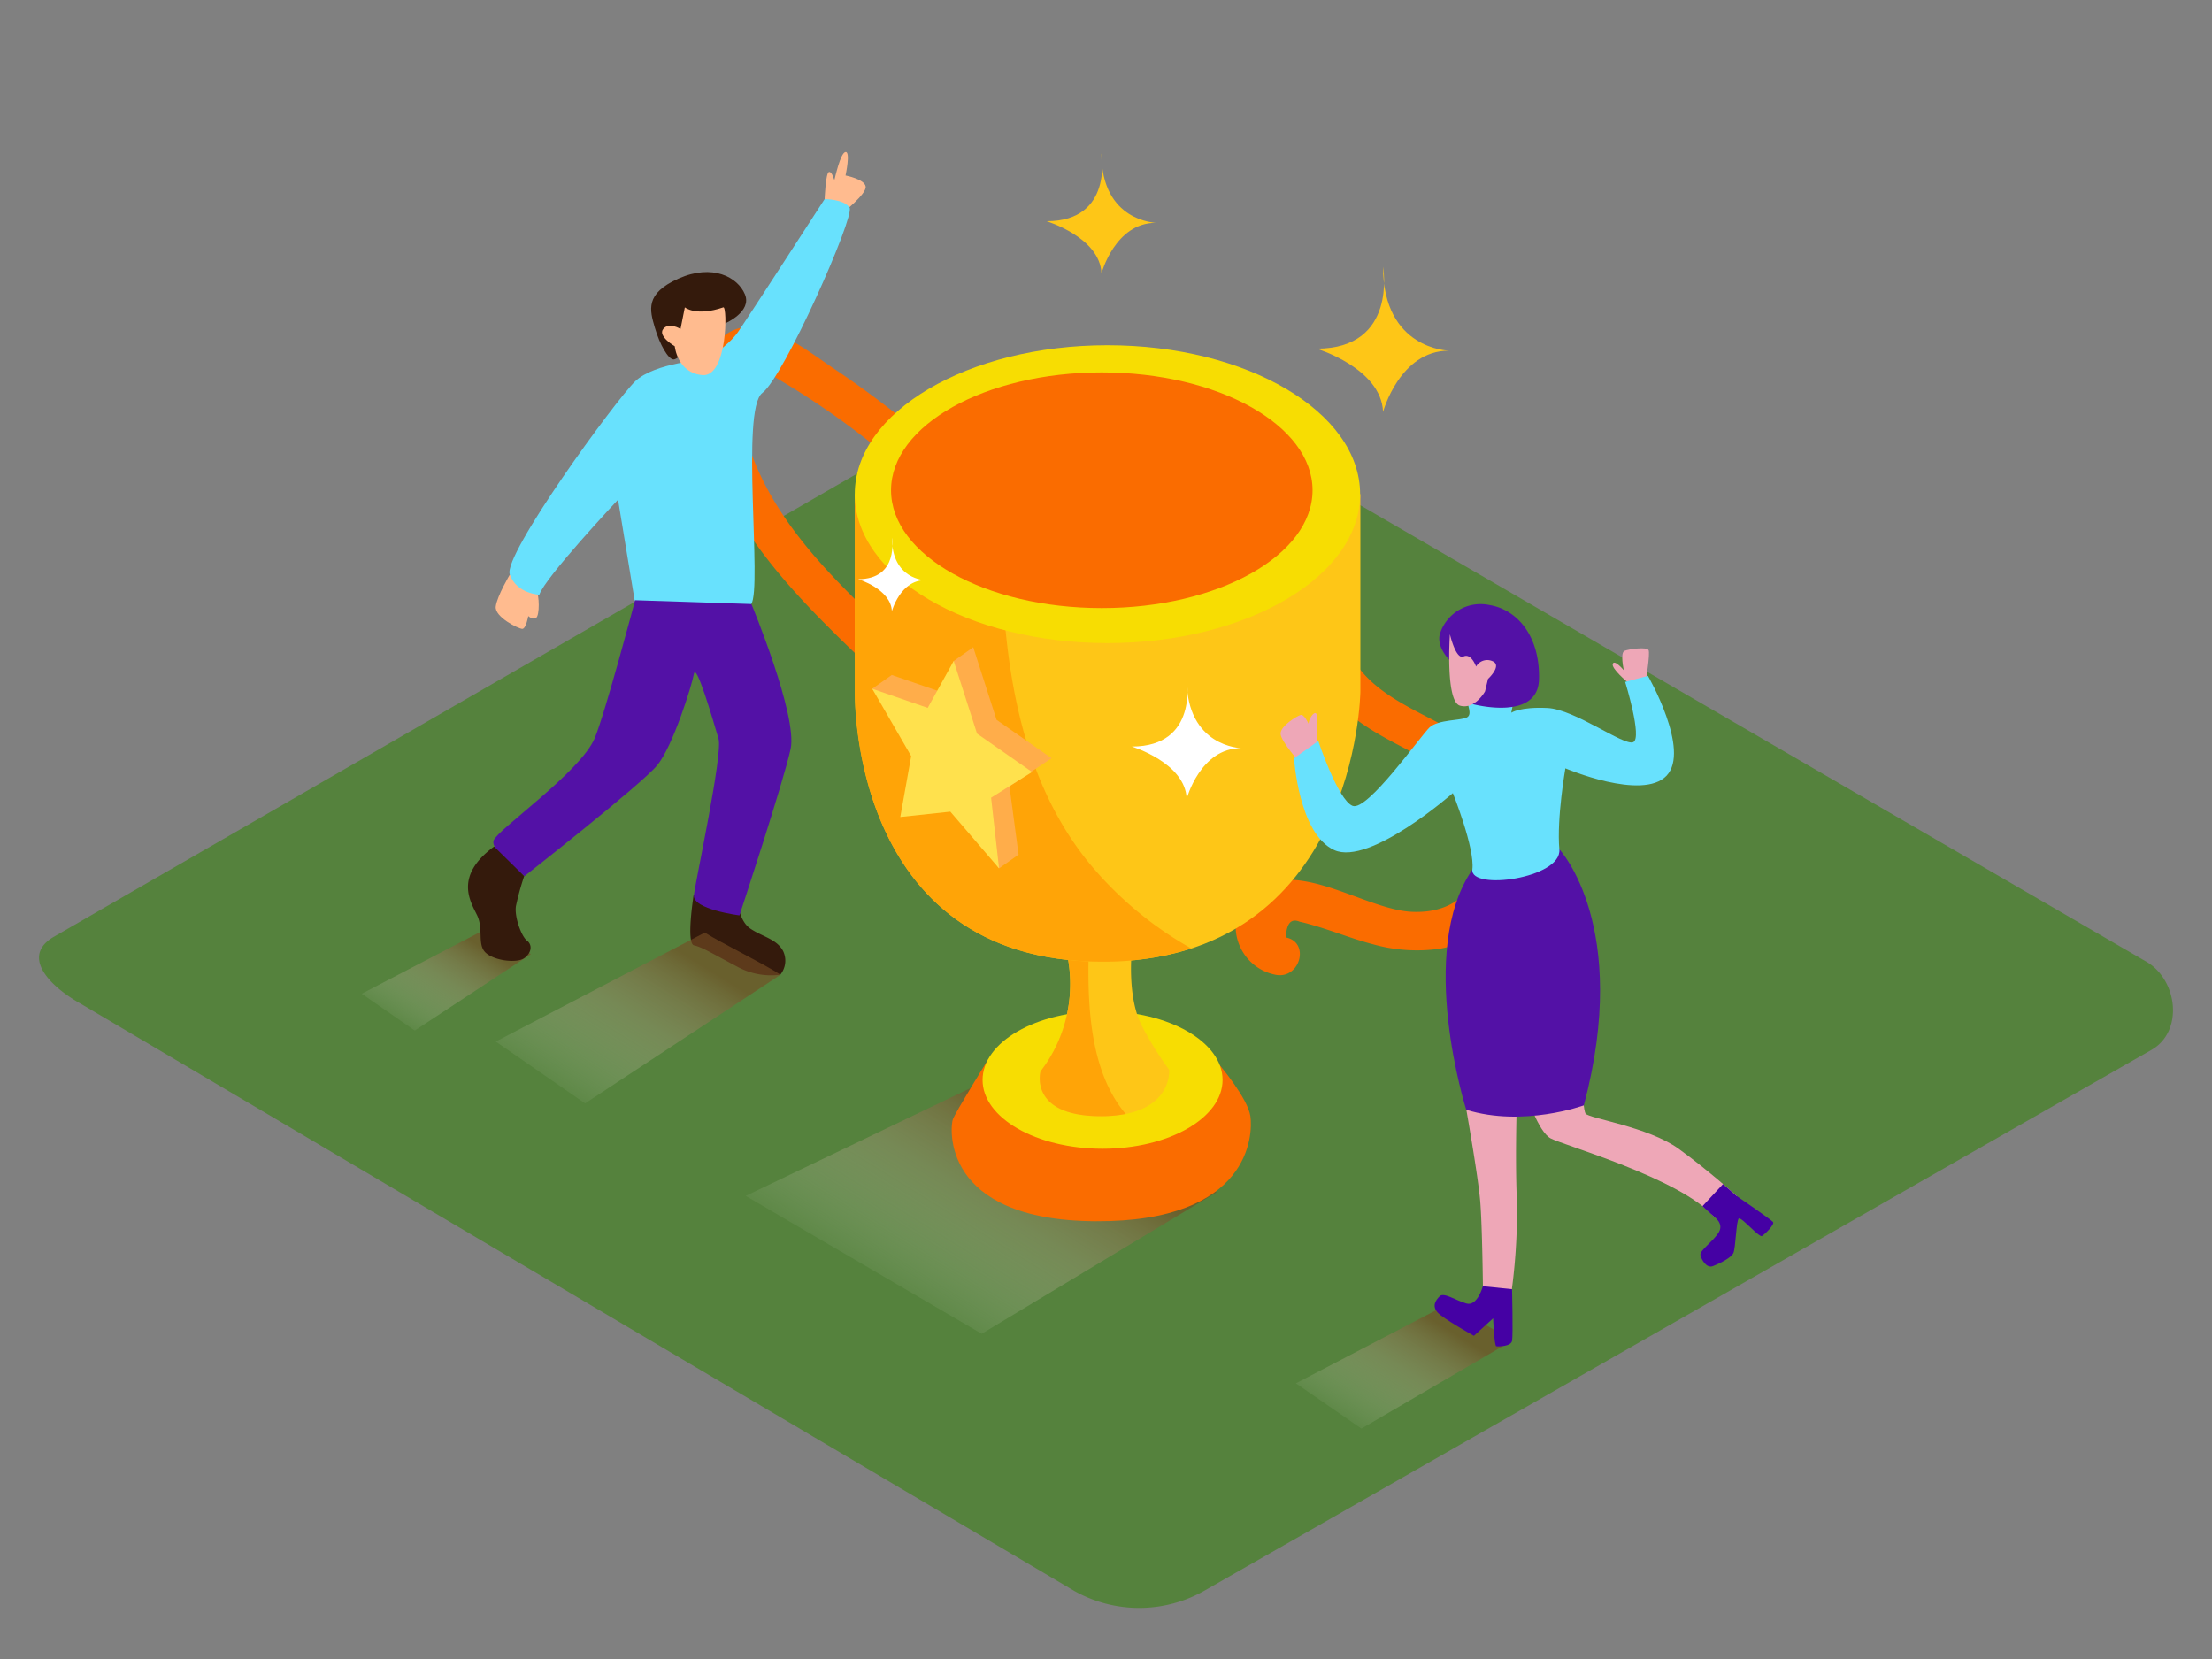 <svg xmlns="http://www.w3.org/2000/svg" xmlns:xlink="http://www.w3.org/1999/xlink" viewBox="0 0 400 300"><rect x="0" y="0" width="400" height="300" fill="#808080" stroke="none"/><defs><linearGradient id="linear-gradient" x1="245.09" y1="260.51" x2="258.88" y2="238.24" gradientUnits="userSpaceOnUse"><stop offset="0" stop-color="#fff" stop-opacity="0"/><stop offset="0.99" stop-color="#754c24"/></linearGradient><linearGradient id="linear-gradient-2" x1="73.5" y1="187.76" x2="84.78" y2="169.55" xlink:href="#linear-gradient"/><linearGradient id="linear-gradient-3" x1="163.38" y1="238.63" x2="186.17" y2="201.82" xlink:href="#linear-gradient"/><linearGradient id="linear-gradient-4" x1="103.27" y1="201.89" x2="122.26" y2="171.21" xlink:href="#linear-gradient"/></defs><title>PP</title><g style="isolation:isolate"><g id="Layer_2" data-name="Layer 2"><path d="M194.28,287.7,14.56,181.48C8.84,178.27,3.93,173,9.51,169.53l180.37-104c2.71-1.68,6.82-2.78,9.57-1.18L388.11,173.89c5.72,3.32,6.75,12.6,1,15.93L218,287.53A23.9,23.9,0,0,1,194.28,287.7Z" fill="#55823d"/><path d="M262.05,235.7l-27.71,14.45,11.84,8.19,27.26-15.9C271.13,240.94,264.39,237.16,262.05,235.7Z" opacity="0.63" fill="url(#linear-gradient)" style="mix-blend-mode:multiply"/><path d="M87.85,168l-22.44,11.7L75,186.36l21-13.82C94.11,171.33,89.75,169.2,87.85,168Z" opacity="0.63" fill="url(#linear-gradient-2)" style="mix-blend-mode:multiply"/><path d="M184.18,192.6l-49.34,23.66,42.68,24.93L220,215.6C211,209.76,193.3,198.3,184.18,192.6Z" opacity="0.63" fill="url(#linear-gradient-3)" style="mix-blend-mode:multiply"/><path d="M220.57,192.62s5.07,6,5.54,9.22.12,19.15-28,19-26.28-17.13-25.81-18.42,6.38-10.83,6.38-10.83" fill="#fa6c00"/><ellipse cx="199.38" cy="195.29" rx="21.7" ry="12.44" fill="#f7dd02"/><path d="M227,160.89c7.91-5.6,20,3.7,28.43,4,5.73.22,10-2.15,12.14-7.58.88-2.26,2.1-5.72,2-8.2-.12-3.32-2.84-5.34-5.12-7.3-7.1-6.11-17.46-8.34-23.38-15.71-2.79-3.48,2.13-8.46,4.95-4.95,5.23,6.52,14.9,8.9,21.42,14.09,3.09,2.46,6.81,5.36,8.35,9.12s.43,8.4-.65,12.23c-2.14,7.62-6.83,13.72-15,15a29.36,29.36,0,0,1-11.94-.86c-2.67-.69-5.26-1.66-7.87-2.52-1.16-.38-2.33-.76-3.51-1.08q-.88-.26-1.78-.45-2.36-1-2.51,2.84c4.42.87,2.55,7.62-1.86,6.75C223.44,174.86,220.62,165.44,227,160.89Z" fill="#fa6c00"/><path d="M138.2,59.47c4.58,1.25,9.12,4.87,13,7.46,4.24,2.84,8.31,5.89,12.31,9.05,3.53,2.8-1.45,7.72-4.95,4.95a148.75,148.75,0,0,0-18.49-12.76c-1.61-.92-3.76-3.09-5.55-1.21-1.06,1.11-.93,3.67-.89,5a33.47,33.47,0,0,0,2.29,10.16c4.85,13.26,15.5,23.27,25.47,32.79,3.26,3.12-1.69,8.06-4.95,4.95C143.15,107.17,128,92.25,126.66,72.75,126.19,65.92,129.91,57.2,138.2,59.47Z" fill="#fa6c00"/><path d="M204.65,172.1s-.88,8.39,1.91,13.55a62.41,62.41,0,0,0,4.86,7.8s.74,8.39-12.37,8.39-10.9-8.1-10.9-8.1a25.9,25.9,0,0,0,4.71-21.65" fill="#fec617"/><path d="M188.16,193.74a25.9,25.9,0,0,0,4.71-21.65h4c-.26,10,.28,21.75,6.69,29.35a23.16,23.16,0,0,1-4.46.4C185.95,201.84,188.16,193.74,188.16,193.74Z" fill="#ffa407"/><path d="M246,89.36v35.72s-.61,48.82-46.72,48.82-44.67-49.21-44.67-49.21V89.36" fill="#fec617"/><path d="M154.57,124.68V89.36H181c-.22,23,1.07,48.5,16,66.77a65.54,65.54,0,0,0,18.43,15.38,51.88,51.88,0,0,1-16.15,2.39C153.14,173.89,154.57,124.68,154.57,124.68Z" fill="#ffa407"/><ellipse cx="200.26" cy="89.36" rx="45.69" ry="26.93" fill="#f7dd02"/><ellipse cx="199.24" cy="88.65" rx="38.11" ry="21.31" fill="#fa6c00"/><path d="M238,135.18s.46-5.77,0-6.16-1.31,1-1.38,1.84c0,0-.79-1.77-1.44-1.57s-3.67,2-3.61,3.41,3.74,5.51,3.74,5.51" fill="#eea7b7"/><path d="M294.33,123.38s-3-2.49-2.69-3.34,2,1.17,2,1.17-.72-3.19.13-3.52,4-.75,4.34-.14-.54,5.83-.54,5.83" fill="#eea7b7"/><path d="M265.16,200.67s2.13,12.05,2.51,16.56.5,16.39.5,16.39a4.1,4.1,0,0,0,4.88,1.88,106.46,106.46,0,0,0,1.25-18.39c-.38-8.38.06-20.27.06-20.27Z" fill="#eea7b7"/><path d="M276,197.84s2.13,6.76,4.38,8S303.69,213,309.94,220c0,0,4.38-.91,4.13-3.71,0,0-5-4.55-10.51-8.55s-16.31-5.5-16.85-6.38S285.3,189,285.3,189" fill="#eea7b7"/><path d="M282,153.6s13,13.88,4.41,46.28c0,0-10.93,4-21.27.8,0,0-9.08-28.64,1.12-43.44" fill="#5311a6"/><path d="M273.29,128.88c0-.36.83-2.34-.61-3.15s-7.39-.85-7.39.48,1,2.91,0,3.51-5.21.36-6.78,1.82-11.27,15.27-13.93,14.18S238.39,134,238.39,134L234,137.12s.85,13.69,7.27,16.6,21.45-10.3,21.45-10.3,4,9.94,3.53,13.81,16.18,1.62,15.73-3.63c-.49-5.68,1.09-14.66,1.09-14.66s13.93,5.94,18.3,1.33S298,122.22,298,122.22l-4.12,1.09s3.15,10.18,1.45,10.9-10.52-5.94-15.5-6.18S273.29,128.88,273.29,128.88Z" fill="#68e1fd"/><path d="M268.15,232.59s-1,3.72-3,3.12-4.06-2.06-4.82-1.3-1.39,1.77-.38,2.91,6.58,4.24,6.58,4.24l3.48-3.17s.19,5,.57,5.06,2.66.06,2.85-1,0-9.32,0-9.32Z" fill="#4501a4"/><path d="M309.94,220s1.8,1.19.91,2.77-3.54,3.36-3.36,4.18,1.08,2.47,2.28,2,3.23-1.46,3.67-2.34.51-6,1-6.27,3.67,3.48,4.18,3.17,2.34-2.09,2-2.53-6.59-4.71-6.59-4.71l-2.45-2.15-3.72,4Z" fill="#4501a4"/><path d="M262.62,119.86s-2.91-2.48-2.26-5.17a7.72,7.72,0,0,1,9-5.28c5.17.86,9.15,5.82,8.94,13.46s-12,4.45-12,4.45" fill="#5311a6"/><path d="M262.19,114.69s-.86,12.17,1.83,12.92,4.52-2.58,4.52-2.58l.54-2.26s2.69-2.48.75-3.23a2.32,2.32,0,0,0-2.91,1s-.86-2.48-2.26-1.83S262.19,114.69,262.19,114.69Z" fill="#eea7b7"/><path d="M96.94,106.68c.63.86.66,4.64,0,5.05s-1.41-.33-1.41-.33-.41,2.32-1.08,2.32-5.05-2.15-4.8-4.06,2.56-5.78,2.56-5.78" fill="#ffbb8f"/><path d="M149.12,36s.18-4.77.78-4.9.93,1.59,1,1.39,1.06-4.89,2-5,0,4.24,0,4.24,3.44.66,3.64,2-4.23,4.83-4.23,4.83" fill="#ffbb8f"/><path d="M133.3,162.47s.21,3.93,2.33,5.41,4.88,1.91,6,4.14a4,4,0,0,1-.53,4.24,12.76,12.76,0,0,1-7.85-1.49c-4.24-2.23-6.26-3.5-7.74-3.82s-.08-9.08-.08-9.08Z" fill="#341a0c"/><path d="M127.71,65s3.94-2.36,5.77-5S149.12,36,149.12,36s3.52,0,4.51,1.55S141.8,68.1,137.85,71.06s0,35.21-2,38.17-17.14,5.93-21.09-.69l-3-18.18s-13.24,14.09-14.23,17.18c0,0-4.08-.14-5.35-3.66s19.16-31.55,22.68-34.93S127.71,65,127.71,65Z" fill="#68e1fd"/><path d="M131.17,58.46s4.84-2.09,3.54-5.22-5.86-5.6-12-2.87-5.21,5.73-4.3,8.86S120.85,65,121.81,65s3.67-3.26,3.67-3.26" fill="#341a0c"/><path d="M130.8,55.58c.75-.26.78,12.64-3.78,12.25s-5-5.21-5-5.21-3.13-1.82-2.09-3.13,3.13,0,3.13,0l.78-3.91S125.85,57.28,130.8,55.58Z" fill="#ffbb8f"/><path d="M135.88,109.23s8.38,20.17,7.09,26.19-9.25,30.11-9.25,30.11-8.53-1.08-8.24-3.66,5.27-25.53,4.45-28.29c-1.08-3.64-4.06-13.86-4.45-11.71s-3.81,13.07-6.63,16.51-24,20.05-24,20.05-6.24-4.52-5.59-6.45,15.71-12.37,18.28-18.49c1.88-4.47,7.31-24.95,7.31-24.95" fill="#5311a6"/><path d="M94.79,158.43a48.83,48.83,0,0,0-1.49,5.41c-.32,1.91,1,5.52,2,6.26s.85,2.23-.53,3.18-5.52.42-7-1.06-.32-4.27-1.49-6.7-4.25-7.07,3.07-12.44" fill="#341a0c"/><polygon points="175.99 117.04 180.21 130.17 190.16 137.11 182.54 142.17 184.19 154.54 175.38 144.28 166.33 145.25 168.3 134.24 161.26 122.06 171.28 125.52 175.99 117.04" fill="#ffad4a"/><polyline points="180.66 157.03 184.19 154.54 178.51 138.02 175.99 117.04 172.46 119.53 169.08 127.01 161.26 122.06 157.73 124.55" fill="#ffad4a"/><polygon points="172.46 119.53 176.68 132.66 186.63 139.6 179.22 144.25 180.66 157.03 171.85 146.77 162.8 147.74 164.77 136.73 157.73 124.55 167.76 128.01 172.46 119.53" fill="#ffe14d"/><path d="M214.58,122.74S216.8,135,204.67,135c0,0,9.66,2.93,9.92,9.43,0,0,2.46-9.14,9.82-9.14C224.41,135.26,214.58,135.09,214.58,122.74Z" fill="#fff"/><path d="M161.28,97.22s1.36,7.51-6.09,7.51c0,0,5.93,1.8,6.09,5.8,0,0,1.51-5.62,6-5.62C167.32,104.92,161.28,104.81,161.28,97.22Z" fill="#fff"/><path d="M250.1,48.24s2.69,14.81-12,14.81c0,0,11.69,3.54,12,11.43,0,0,3-11.07,11.9-11.07C262,63.41,250.1,63.2,250.1,48.24Z" fill="#fec617"/><path d="M199.17,27.73S201.39,40,189.26,40c0,0,9.66,2.93,9.92,9.43,0,0,2.46-9.14,9.82-9.14C209,40.25,199.17,40.08,199.17,27.73Z" fill="#fec617"/><path d="M127.45,168.64l-37.8,19.71,16.15,11.18,35.35-23.27C138,174.22,130.64,170.63,127.45,168.64Z" opacity="0.63" fill="url(#linear-gradient-4)" style="mix-blend-mode:multiply"/></g></g></svg>